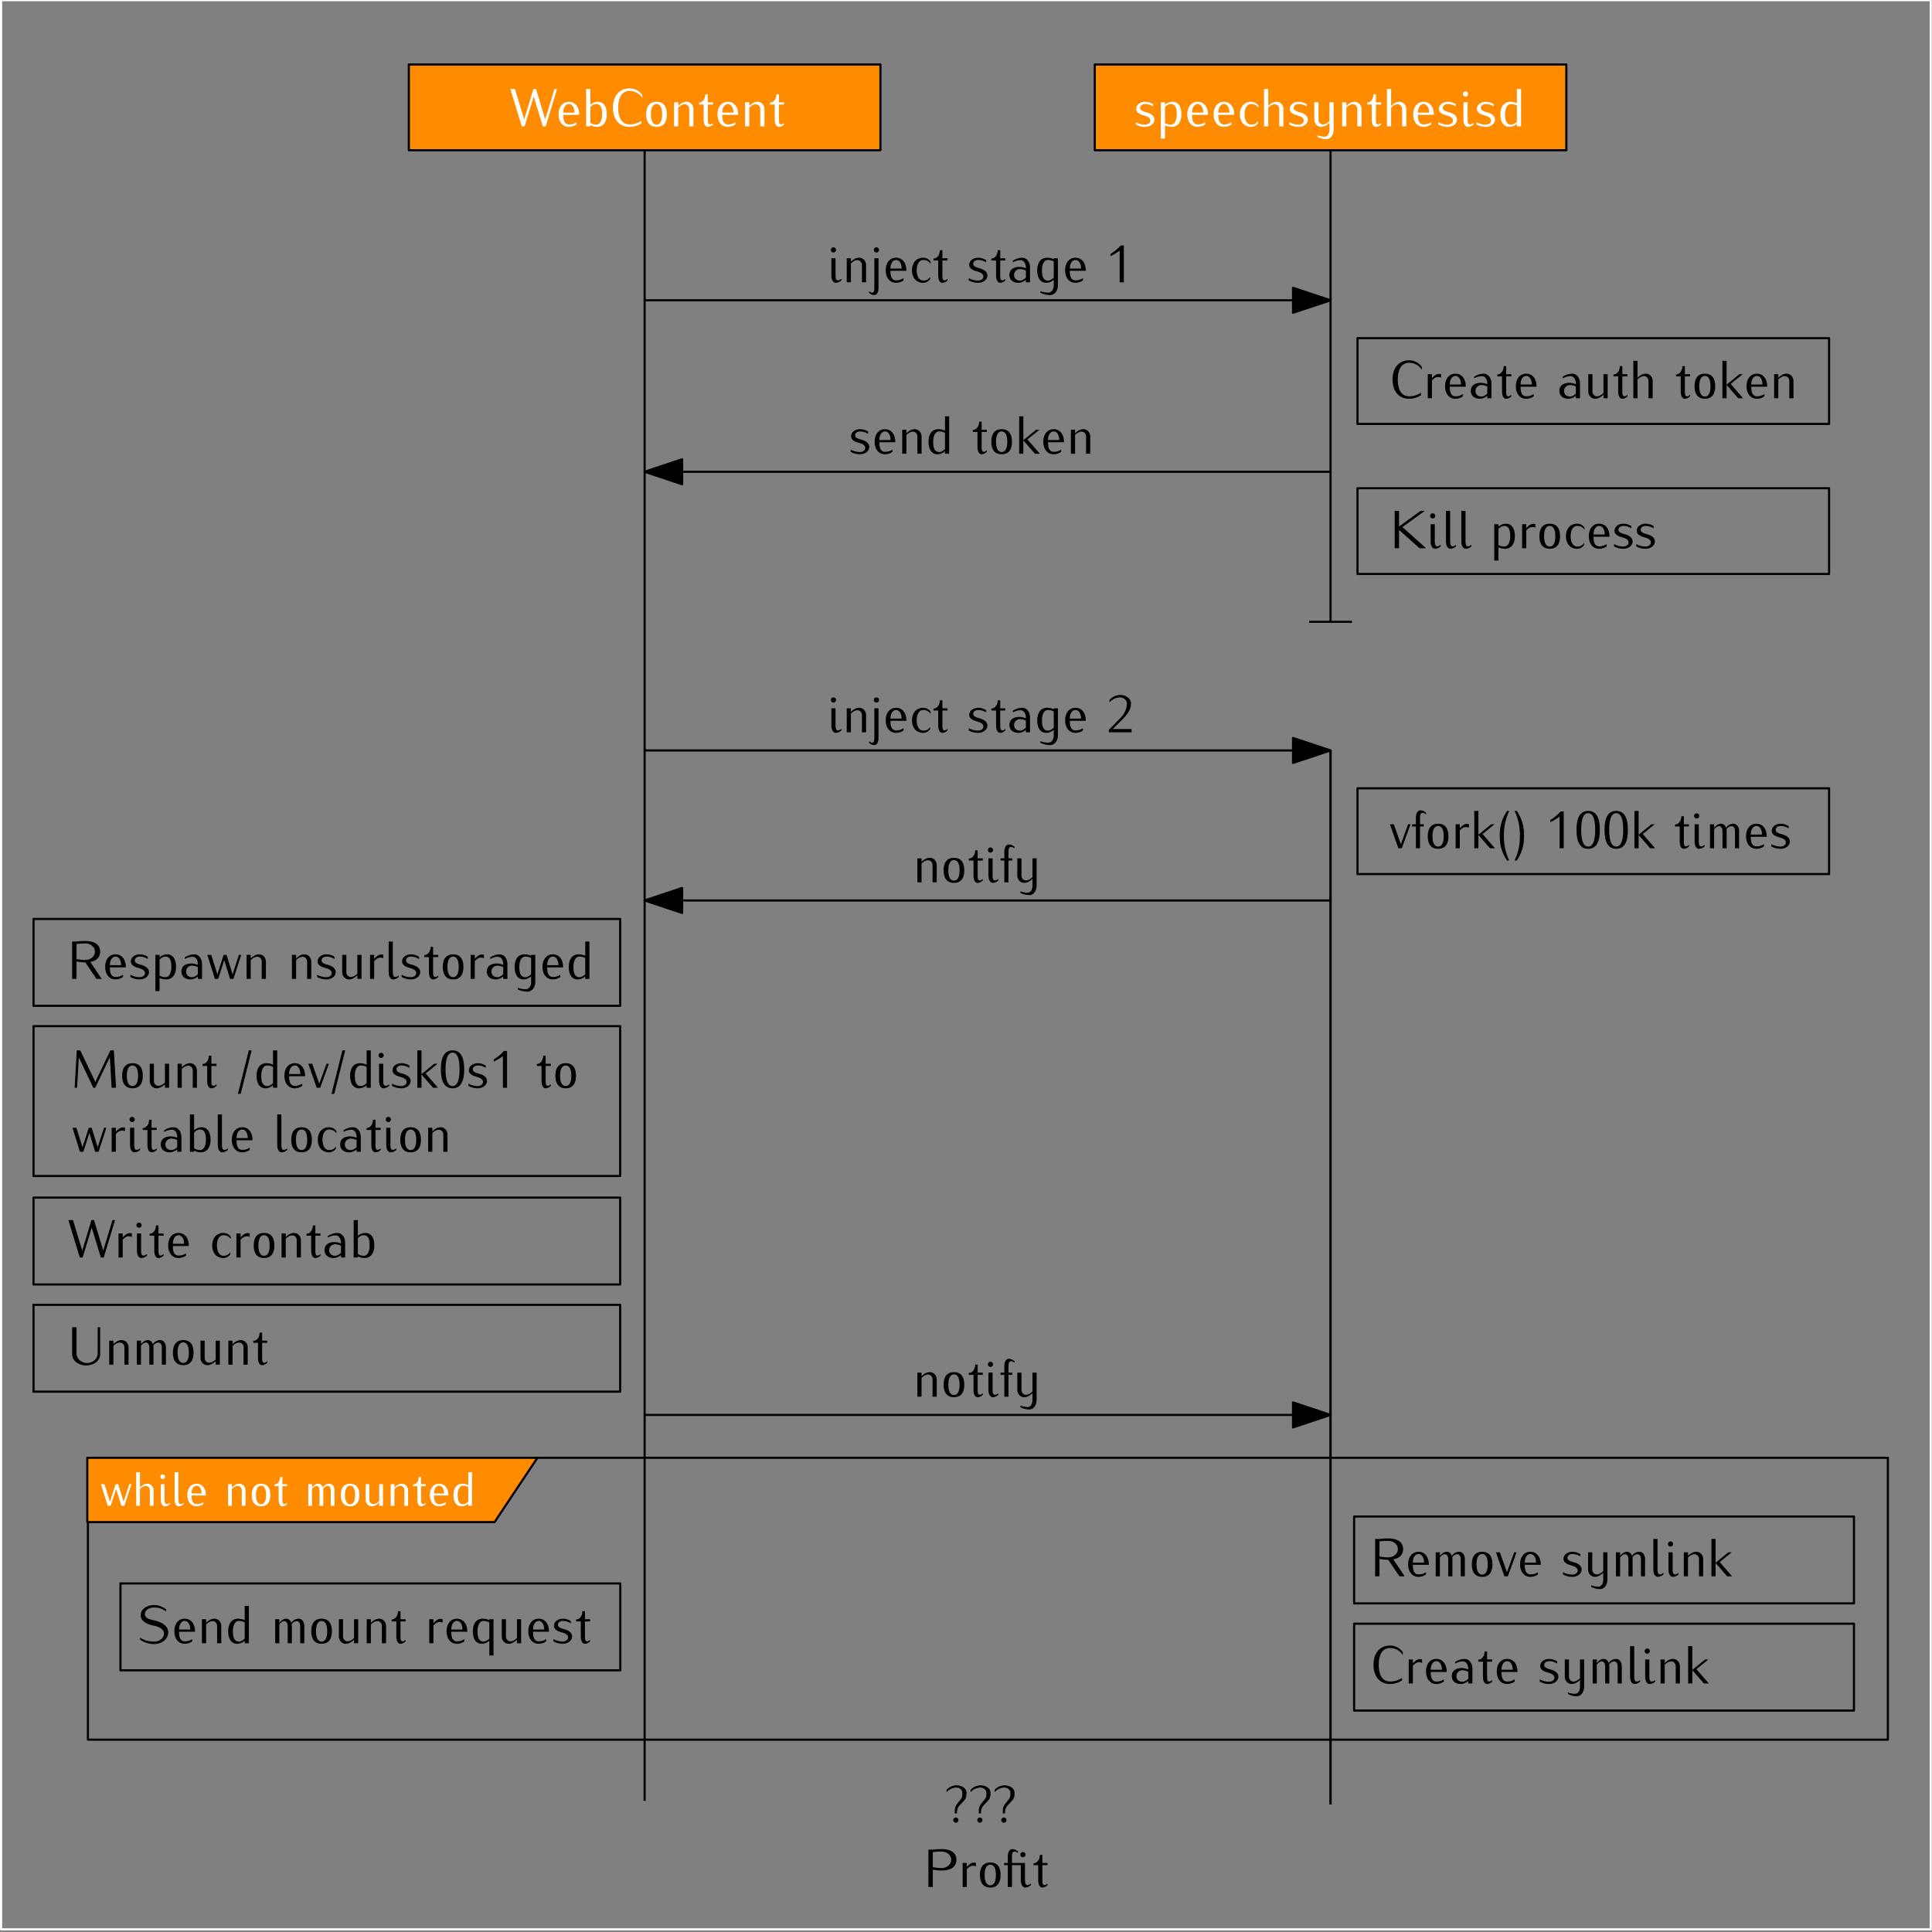 <?xml version="1.0" encoding="UTF-8"?>
<svg xmlns="http://www.w3.org/2000/svg" xmlns:xlink="http://www.w3.org/1999/xlink" width="601pt" height="601pt" viewBox="0 0 601 601" version="1.1">
<rect x="0" y="0" width="601" height="601" fill="#808080" stroke="none"/>
<defs>
<g>
<symbol overflow="visible" id="glyph0-0">
<path style="stroke:none;" d=""/>
</symbol>
<symbol overflow="visible" id="glyph0-1">
<path style="stroke:none;" d="M 14.844 -11.625 L 14.047 -11.625 L 11.172 -2.156 L 8.312 -11.625 L 7.5 -11.625 L 4.641 -2.156 L 1.766 -11.625 L 0.328 -11.625 L 3.875 0 L 4.766 0 L 7.594 -9.281 L 10.422 0 L 11.328 0 Z M 14.844 -11.625 "/>
</symbol>
<symbol overflow="visible" id="glyph0-2">
<path style="stroke:none;" d="M 7.344 -3.578 L 7.344 -3.734 C 7.344 -6.078 6.062 -7.641 4.141 -7.641 C 2.188 -7.641 0.906 -6.078 0.906 -3.734 C 0.906 -1.391 2.188 0.172 4.141 0.172 C 4.969 0.172 5.781 -0.094 6.469 -0.578 L 6.469 -1.281 C 5.688 -0.781 5.047 -0.594 4.141 -0.594 C 2.719 -0.594 2.375 -1.938 2.375 -3.578 Z M 5.875 -4.266 L 2.375 -4.266 C 2.375 -5.594 2.938 -6.938 4.141 -6.938 C 5.312 -6.938 5.875 -5.594 5.875 -4.266 Z M 5.875 -4.266 "/>
</symbol>
<symbol overflow="visible" id="glyph0-3">
<path style="stroke:none;" d="M 7.75 -3.734 C 7.75 -5.953 6.922 -7.641 4.922 -7.641 C 4.062 -7.641 3.281 -7.266 2.625 -6.734 L 2.625 -11.625 L 1.328 -11.625 L 1.328 0 L 2.625 0 L 2.625 -0.375 C 3.25 -0.047 3.953 0.172 4.672 0.172 C 6.75 0.172 7.75 -1.5 7.75 -3.734 Z M 6.297 -3.734 C 6.297 -2.172 5.812 -0.531 4.453 -0.531 C 3.797 -0.531 3.172 -0.75 2.625 -1.078 L 2.625 -6.031 C 3.125 -6.531 3.734 -6.938 4.453 -6.938 C 5.969 -6.938 6.297 -5.484 6.297 -3.734 Z M 6.297 -3.734 "/>
</symbol>
<symbol overflow="visible" id="glyph0-4">
<path style="stroke:none;" d="M 10.125 -8.844 L 10.125 -9.734 C 9.234 -11.031 7.75 -11.797 6.203 -11.797 C 2.828 -11.797 1 -9.328 1 -5.812 C 1 -2.297 2.828 0.172 6.203 0.172 C 7.484 0.172 8.766 -0.219 9.859 -0.938 L 9.859 -1.688 C 8.766 -0.984 7.484 -0.594 6.203 -0.594 C 3.594 -0.594 2.625 -2.906 2.625 -5.812 C 2.625 -8.719 3.594 -11.031 6.203 -11.031 C 7.797 -11.031 9.281 -10.203 10.125 -8.844 Z M 10.125 -8.844 "/>
</symbol>
<symbol overflow="visible" id="glyph0-5">
<path style="stroke:none;" d="M 7.344 -3.734 C 7.344 -6.281 6.219 -7.641 4.141 -7.641 C 2.047 -7.641 0.906 -6.281 0.906 -3.734 C 0.906 -1.203 2.047 0.172 4.141 0.172 C 6.219 0.172 7.344 -1.203 7.344 -3.734 Z M 5.875 -3.734 C 5.875 -1.656 5.266 -0.531 4.141 -0.531 C 2.984 -0.531 2.375 -1.656 2.375 -3.734 C 2.375 -5.812 2.984 -6.938 4.141 -6.938 C 5.266 -6.938 5.875 -5.812 5.875 -3.734 Z M 5.875 -3.734 "/>
</symbol>
<symbol overflow="visible" id="glyph0-6">
<path style="stroke:none;" d="M 7.344 0 L 7.344 -5.391 C 7.344 -6.609 6.406 -7.641 5.219 -7.641 C 4.219 -7.641 3.344 -7.078 2.625 -6.375 L 2.625 -7.469 L 1.328 -7.469 L 1.328 0 L 2.625 0 L 2.625 -5.859 C 3.188 -6.422 3.891 -6.875 4.672 -6.875 C 5.453 -6.875 6.047 -6.203 6.047 -5.391 L 6.047 0 Z M 7.344 0 "/>
</symbol>
<symbol overflow="visible" id="glyph0-7">
<path style="stroke:none;" d="M 4.844 -0.578 L 4.844 -1.078 C 4.578 -0.812 4.266 -0.594 3.891 -0.594 C 3.281 -0.594 3.25 -1.375 3.25 -2.078 L 3.25 -6.781 L 4.844 -6.781 L 4.844 -7.469 L 3.25 -7.469 L 3.25 -9.969 L 2.469 -9.969 C 2.469 -8.641 1.703 -7.391 0.5 -7.391 L 0.5 -6.781 L 1.953 -6.781 L 1.953 -2.078 C 1.953 -0.984 2.312 0.172 3.25 0.172 C 3.875 0.172 4.406 -0.172 4.844 -0.578 Z M 4.844 -0.578 "/>
</symbol>
<symbol overflow="visible" id="glyph0-8">
<path style="stroke:none;" d="M 6.375 -2.125 C 6.375 -3.438 4.984 -4.125 3.625 -4.453 C 2.828 -4.656 1.953 -4.984 1.953 -5.766 C 1.953 -6.484 2.688 -6.938 3.484 -6.938 C 4.375 -6.938 5.25 -6.672 5.984 -6.203 L 5.984 -6.891 C 5.25 -7.375 4.375 -7.641 3.484 -7.641 C 2.047 -7.641 0.719 -6.766 0.719 -5.422 C 0.719 -4.203 2.062 -3.641 3.344 -3.328 C 4.219 -3.109 5.125 -2.641 5.125 -1.797 C 5.125 -1.016 4.328 -0.531 3.484 -0.531 C 2.453 -0.531 1.469 -0.781 0.578 -1.281 L 0.578 -0.578 C 1.469 -0.078 2.453 0.172 3.484 0.172 C 4.984 0.172 6.375 -0.734 6.375 -2.125 Z M 6.375 -2.125 "/>
</symbol>
<symbol overflow="visible" id="glyph0-9">
<path style="stroke:none;" d="M 7.672 -3.734 C 7.672 -5.953 6.844 -7.641 4.828 -7.641 C 3.984 -7.641 3.203 -7.266 2.547 -6.734 L 2.547 -7.469 L 1.25 -7.469 L 1.25 3.812 L 2.547 3.812 L 2.547 -0.281 C 3.188 0 3.891 0.172 4.578 0.172 C 6.656 0.172 7.672 -1.5 7.672 -3.734 Z M 6.219 -3.734 C 6.219 -2.172 5.734 -0.531 4.375 -0.531 C 3.734 -0.531 3.109 -0.703 2.547 -0.984 L 2.547 -6.031 C 3.047 -6.531 3.656 -6.938 4.375 -6.938 C 5.875 -6.938 6.219 -5.484 6.219 -3.734 Z M 6.219 -3.734 "/>
</symbol>
<symbol overflow="visible" id="glyph0-10">
<path style="stroke:none;" d="M 6.703 -5.75 L 6.703 -6.438 C 6.172 -7.188 5.312 -7.641 4.391 -7.641 C 2.312 -7.641 0.906 -6.078 0.906 -3.734 C 0.906 -1.391 2.312 0.172 4.391 0.172 C 5.25 0.172 6.062 -0.266 6.547 -0.984 L 6.547 -1.672 C 5.984 -0.828 5.391 -0.531 4.391 -0.531 C 3.188 -0.531 2.375 -1.812 2.375 -3.734 C 2.375 -5.656 3.188 -6.938 4.391 -6.938 C 5.422 -6.938 6.109 -6.578 6.703 -5.75 Z M 6.703 -5.75 "/>
</symbol>
<symbol overflow="visible" id="glyph0-11">
<path style="stroke:none;" d="M 7.344 0 L 7.344 -5.391 C 7.344 -6.609 6.406 -7.641 5.219 -7.641 C 4.219 -7.641 3.344 -7.078 2.625 -6.375 L 2.625 -11.625 L 1.328 -11.625 L 1.328 0 L 2.625 0 L 2.625 -5.859 C 3.188 -6.422 3.891 -6.875 4.672 -6.875 C 5.453 -6.875 6.047 -6.203 6.047 -5.391 L 6.047 0 Z M 7.344 0 "/>
</symbol>
<symbol overflow="visible" id="glyph0-12">
<path style="stroke:none;" d="M 7.266 1 L 7.266 -7.469 L 5.969 -7.469 L 5.969 -1.609 C 5.391 -1.047 4.703 -0.594 3.922 -0.594 C 3.141 -0.594 2.547 -1.281 2.547 -2.078 L 2.547 -7.469 L 1.25 -7.469 L 1.25 -2.078 C 1.25 -0.859 2.172 0.172 3.375 0.172 C 4.375 0.172 5.25 -0.406 5.969 -1.094 L 5.969 1 C 5.969 2.109 5.469 3.219 4.469 3.219 C 3.688 3.219 2.938 3.062 2.219 2.781 L 2.219 3.281 C 3.078 3.719 4.016 3.984 4.984 3.984 C 6.391 3.984 7.266 2.531 7.266 1 Z M 7.266 1 "/>
</symbol>
<symbol overflow="visible" id="glyph0-13">
<path style="stroke:none;" d="M 4.375 -0.578 L 4.375 -1.078 C 4.047 -0.812 3.688 -0.594 3.266 -0.594 C 2.656 -0.594 2.547 -1.359 2.547 -2.078 L 2.547 -7.469 L 1.25 -7.469 L 1.25 -2.078 C 1.25 -0.969 1.672 0.172 2.656 0.172 C 3.281 0.172 3.891 -0.156 4.375 -0.578 Z M 2.703 -10.062 C 2.703 -10.516 2.344 -10.875 1.891 -10.875 C 1.438 -10.875 1.078 -10.516 1.078 -10.062 C 1.078 -9.609 1.438 -9.25 1.891 -9.25 C 2.344 -9.25 2.703 -9.609 2.703 -10.062 Z M 2.703 -10.062 "/>
</symbol>
<symbol overflow="visible" id="glyph0-14">
<path style="stroke:none;" d="M 7.344 0 L 7.344 -11.625 L 6.047 -11.625 L 6.047 -7.188 C 5.391 -7.469 4.703 -7.641 4 -7.641 C 1.922 -7.641 0.906 -5.984 0.906 -3.734 C 0.906 -1.531 1.75 0.172 3.75 0.172 C 4.594 0.172 5.375 -0.219 6.047 -0.75 L 6.047 0 Z M 6.047 -1.438 C 5.547 -0.953 4.938 -0.531 4.219 -0.531 C 2.703 -0.531 2.375 -2 2.375 -3.734 C 2.375 -5.297 2.859 -6.938 4.219 -6.938 C 4.844 -6.938 5.484 -6.781 6.047 -6.5 Z M 6.047 -1.438 "/>
</symbol>
<symbol overflow="visible" id="glyph0-15">
<path style="stroke:none;" d="M 2.625 1.75 L 2.625 -7.469 L 1.328 -7.469 L 1.328 1.75 C 1.328 2.438 1.266 3.219 0.672 3.219 C 0.297 3.219 -0.031 3.016 -0.312 2.781 L -0.312 3.281 C 0.156 3.688 0.703 3.984 1.297 3.984 C 2.266 3.984 2.625 2.844 2.625 1.75 Z M 2.797 -10.062 C 2.797 -10.516 2.422 -10.875 1.969 -10.875 C 1.531 -10.875 1.156 -10.516 1.156 -10.062 C 1.156 -9.609 1.531 -9.25 1.969 -9.25 C 2.422 -9.25 2.797 -9.609 2.797 -10.062 Z M 2.797 -10.062 "/>
</symbol>
<symbol overflow="visible" id="glyph0-16">
<path style="stroke:none;" d="M 7.172 0 L 7.172 -4.656 C 7.172 -6.219 6.219 -7.641 4.766 -7.641 C 3.703 -7.641 2.703 -7.281 1.812 -6.703 L 1.812 -6.203 C 2.562 -6.609 3.391 -6.875 4.25 -6.875 C 5.281 -6.875 5.875 -5.781 5.875 -4.656 L 5.875 -4.359 C 5.234 -4.641 4.531 -4.797 3.844 -4.797 C 2.062 -4.797 0.75 -3.984 0.75 -2.312 C 0.75 -0.719 1.906 0.172 3.594 0.172 C 4.438 0.172 5.219 -0.219 5.875 -0.75 L 5.875 0 Z M 5.875 -1.438 C 5.375 -0.953 4.766 -0.531 4.047 -0.531 C 2.938 -0.531 2.203 -1.219 2.203 -2.312 C 2.203 -3.328 3.047 -4.109 4.047 -4.109 C 4.688 -4.109 5.312 -3.938 5.875 -3.656 Z M 5.875 -1.438 "/>
</symbol>
<symbol overflow="visible" id="glyph0-17">
<path style="stroke:none;" d="M 7.344 1 L 7.344 -7.469 L 6.047 -7.469 L 6.047 -7.188 C 5.391 -7.469 4.703 -7.641 4 -7.641 C 1.922 -7.641 0.906 -5.984 0.906 -3.734 C 0.906 -1.531 1.75 0.172 3.75 0.172 C 4.594 0.172 5.375 -0.219 6.047 -0.75 L 6.047 1 C 6.047 2.141 5.422 3.219 4.391 3.219 C 3.531 3.219 2.688 3.062 1.891 2.781 L 1.891 3.281 C 2.828 3.719 3.859 3.984 4.891 3.984 C 6.344 3.984 7.344 2.562 7.344 1 Z M 6.047 -1.438 C 5.547 -0.953 4.938 -0.531 4.219 -0.531 C 2.703 -0.531 2.375 -2 2.375 -3.734 C 2.375 -5.297 2.859 -6.938 4.219 -6.938 C 4.844 -6.938 5.484 -6.781 6.047 -6.5 Z M 6.047 -1.438 "/>
</symbol>
<symbol overflow="visible" id="glyph0-18">
<path style="stroke:none;" d="M 5.484 0 L 5.484 -11.453 L 4.516 -11.453 C 3.609 -10.422 2.531 -9.516 1.328 -8.812 L 1.328 -8.125 C 2.344 -8.609 3.281 -9.172 4.188 -9.844 L 4.188 0 Z M 5.484 0 "/>
</symbol>
<symbol overflow="visible" id="glyph0-19">
<path style="stroke:none;" d="M 5.469 -6.438 L 5.469 -7.469 C 5.281 -7.547 5.078 -7.594 4.906 -7.594 C 3.969 -7.594 3.219 -6.938 2.625 -6.234 L 2.625 -7.469 L 1.328 -7.469 L 1.328 0 L 2.625 0 L 2.625 -5.531 C 3.125 -6.109 3.75 -6.609 4.516 -6.609 C 4.828 -6.609 5.172 -6.547 5.469 -6.438 Z M 5.469 -6.438 "/>
</symbol>
<symbol overflow="visible" id="glyph0-20">
<path style="stroke:none;" d="M 7.266 0 L 7.266 -7.469 L 5.969 -7.469 L 5.969 -1.609 C 5.391 -1.047 4.703 -0.594 3.922 -0.594 C 3.141 -0.594 2.547 -1.281 2.547 -2.078 L 2.547 -7.469 L 1.25 -7.469 L 1.25 -2.078 C 1.25 -0.859 2.172 0.172 3.375 0.172 C 4.375 0.172 5.25 -0.406 5.969 -1.094 L 5.969 0 Z M 7.266 0 "/>
</symbol>
<symbol overflow="visible" id="glyph0-21">
<path style="stroke:none;" d="M 7.75 0 L 3.906 -4.438 L 7.625 -7.469 L 6.594 -7.469 L 2.625 -4.219 L 2.625 -11.625 L 1.328 -11.625 L 1.328 0 L 2.625 0 L 2.625 -4.141 L 6.219 0 Z M 7.75 0 "/>
</symbol>
<symbol overflow="visible" id="glyph0-22">
<path style="stroke:none;" d="M 11.422 0 L 4.062 -6.578 L 11.031 -11.625 L 9.719 -11.625 L 3.016 -6.766 L 3.016 -11.625 L 1.656 -11.625 L 1.656 0 L 3.016 0 L 3.016 -5.688 L 9.391 0 Z M 11.422 0 "/>
</symbol>
<symbol overflow="visible" id="glyph0-23">
<path style="stroke:none;" d="M 4.453 -0.578 L 4.453 -1.078 C 4.141 -0.812 3.766 -0.594 3.359 -0.594 C 2.734 -0.594 2.625 -1.359 2.625 -2.078 L 2.625 -11.625 L 1.328 -11.625 L 1.328 -2.078 C 1.328 -0.969 1.766 0.172 2.734 0.172 C 3.375 0.172 3.969 -0.156 4.453 -0.578 Z M 4.453 -0.578 "/>
</symbol>
<symbol overflow="visible" id="glyph0-24">
<path style="stroke:none;" d="M 7.891 0 L 7.891 -1.031 L 2.031 -1.031 L 5.078 -4.047 C 6.438 -5.422 7.719 -7.016 7.719 -8.938 C 7.719 -10.562 6.109 -11.625 4.375 -11.625 C 3.062 -11.625 1.812 -11.031 1 -10.016 L 1 -9.312 C 1.844 -10.297 3.078 -10.859 4.375 -10.859 C 5.484 -10.859 6.422 -10.031 6.422 -8.938 C 6.422 -7.297 5.656 -5.766 4.531 -4.578 L 0.828 -0.781 L 0.828 0 Z M 7.891 0 "/>
</symbol>
<symbol overflow="visible" id="glyph0-25">
<path style="stroke:none;" d="M 6.594 -7.469 L 5.844 -7.469 L 3.594 -1.266 L 1.391 -7.469 L 0.172 -7.469 L 2.797 0 L 3.875 0 Z M 6.594 -7.469 "/>
</symbol>
<symbol overflow="visible" id="glyph0-26">
<path style="stroke:none;" d="M 4.656 -10.547 L 4.656 -11.062 C 4.156 -11.484 3.547 -11.797 2.906 -11.797 C 1.938 -11.797 1.5 -10.656 1.5 -9.547 L 1.5 -7.469 L 0.328 -7.469 L 0.328 -6.781 L 1.5 -6.781 L 1.5 0 L 2.797 0 L 2.797 -6.781 L 3.953 -6.781 L 3.953 -7.469 L 2.797 -7.469 L 2.797 -9.547 C 2.797 -10.266 2.922 -11.031 3.531 -11.031 C 3.953 -11.031 4.328 -10.828 4.656 -10.547 Z M 4.656 -10.547 "/>
</symbol>
<symbol overflow="visible" id="glyph0-27">
<path style="stroke:none;" d="M 4.281 3.812 C 3.078 1.125 2.625 -0.953 2.625 -3.906 C 2.625 -6.859 3.078 -8.938 4.281 -11.625 L 3.594 -11.625 C 1.938 -9.062 1.328 -6.938 1.328 -3.906 C 1.328 -0.859 1.938 1.266 3.594 3.812 Z M 4.281 3.812 "/>
</symbol>
<symbol overflow="visible" id="glyph0-28">
<path style="stroke:none;" d="M 3.781 -3.906 C 3.781 -6.938 3.172 -9.062 1.531 -11.625 L 0.828 -11.625 C 2.047 -8.938 2.484 -6.859 2.484 -3.906 C 2.484 -0.953 2.047 1.125 0.828 3.812 L 1.531 3.812 C 3.172 1.266 3.781 -0.859 3.781 -3.906 Z M 3.781 -3.906 "/>
</symbol>
<symbol overflow="visible" id="glyph0-29">
<path style="stroke:none;" d="M 8 -5.734 C 8 -9.672 6.797 -11.625 4.375 -11.625 C 1.938 -11.625 0.734 -9.672 0.734 -5.734 C 0.734 -1.797 1.938 0.172 4.375 0.172 C 6.797 0.172 8 -1.797 8 -5.734 Z M 6.547 -5.734 C 6.547 -2.266 5.812 -0.531 4.375 -0.531 C 2.922 -0.531 2.188 -2.266 2.188 -5.734 C 2.188 -9.203 2.922 -10.922 4.375 -10.922 C 5.812 -10.922 6.547 -9.203 6.547 -5.734 Z M 6.547 -5.734 "/>
</symbol>
<symbol overflow="visible" id="glyph0-30">
<path style="stroke:none;" d="M 10.391 0 L 10.391 -5.391 C 10.391 -6.562 9.719 -7.641 8.641 -7.641 C 7.703 -7.641 6.844 -7.156 6.344 -6.375 C 6.078 -7.109 5.516 -7.641 4.75 -7.641 C 3.891 -7.641 3.188 -7.047 2.625 -6.375 L 2.625 -7.469 L 1.328 -7.469 L 1.328 0 L 2.625 0 L 2.625 -5.875 C 3.016 -6.391 3.516 -6.875 4.172 -6.875 C 4.844 -6.875 5.219 -6.141 5.219 -5.391 L 5.219 0 L 6.516 0 L 6.516 -5.391 C 6.516 -5.594 6.5 -5.781 6.469 -5.984 C 6.859 -6.5 7.406 -6.875 8.062 -6.875 C 8.734 -6.875 9.109 -6.141 9.109 -5.391 L 9.109 0 Z M 10.391 0 "/>
</symbol>
<symbol overflow="visible" id="glyph0-31">
<path style="stroke:none;" d="M 10.703 0 L 7.156 -5.266 C 8.969 -5.609 10.219 -6.609 10.219 -8.469 C 10.219 -10.812 8.203 -11.797 5.594 -11.797 C 4.672 -11.797 3.734 -11.75 2.828 -11.625 L 1.5 -11.625 L 1.5 0 L 2.859 0 L 2.859 -5.391 C 3.75 -5.234 4.688 -5.125 5.594 -5.125 L 9.062 0 Z M 8.594 -8.469 C 8.594 -6.953 7.172 -5.891 5.594 -5.891 C 4.688 -5.891 3.75 -6 2.859 -6.156 L 2.859 -10.859 C 3.766 -10.984 4.688 -11.031 5.594 -11.031 C 7.172 -11.031 8.594 -9.969 8.594 -8.469 Z M 8.594 -8.469 "/>
</symbol>
<symbol overflow="visible" id="glyph0-32">
<path style="stroke:none;" d="M 10.859 -7.469 L 10.125 -7.469 L 8.172 -1.406 L 6.297 -7.469 L 5.391 -7.469 L 3.438 -1.406 L 1.547 -7.469 L 0.328 -7.469 L 2.656 0 L 3.703 0 L 5.578 -5.812 L 7.391 0 L 8.438 0 Z M 10.859 -7.469 "/>
</symbol>
<symbol overflow="visible" id="glyph0-33">
<path style="stroke:none;" d="M 13.875 0 L 13.203 -11.625 L 12.109 -11.625 L 7.438 -1.812 L 2.75 -11.625 L 1.656 -11.625 L 1 0 L 1.766 0 L 2.297 -9.422 L 6.797 0 L 7.406 0 L 11.953 -9.531 L 12.5 0 Z M 13.875 0 "/>
</symbol>
<symbol overflow="visible" id="glyph0-34">
<path style="stroke:none;" d="M 4.891 -11.625 L 4.016 -11.625 L 0.625 1.906 L 1.5 1.906 Z M 4.891 -11.625 "/>
</symbol>
<symbol overflow="visible" id="glyph0-35">
<path style="stroke:none;" d="M 10.219 -3.25 L 10.219 -11.625 L 9.453 -11.625 L 9.453 -3.516 C 9.453 -1.797 7.922 -0.5 6.156 -0.5 C 4.391 -0.5 2.859 -1.797 2.859 -3.516 L 2.859 -11.625 L 1.5 -11.625 L 1.5 -3.25 C 1.5 -1.141 3.594 0.266 5.859 0.266 C 8.125 0.266 10.219 -1.141 10.219 -3.25 Z M 10.219 -3.25 "/>
</symbol>
<symbol overflow="visible" id="glyph0-36">
<path style="stroke:none;" d="M 9.75 -3.375 C 9.75 -5.422 7.672 -6.625 5.531 -7.078 C 4.109 -7.375 2.484 -7.734 2.484 -9.062 C 2.484 -10.375 3.906 -11.125 5.359 -11.125 C 6.703 -11.125 8.016 -10.734 9.078 -9.906 L 9.078 -10.562 C 8.016 -11.391 6.703 -11.891 5.359 -11.891 C 3.203 -11.891 1.172 -10.688 1.172 -8.719 C 1.172 -6.844 3.203 -5.891 5.188 -5.484 C 6.766 -5.156 8.438 -4.5 8.438 -3.016 C 8.438 -1.516 6.953 -0.5 5.359 -0.5 C 3.812 -0.5 2.297 -0.891 1 -1.734 L 1 -1.062 C 2.312 -0.234 3.797 0.266 5.359 0.266 C 7.656 0.266 9.75 -1.219 9.75 -3.375 Z M 9.75 -3.375 "/>
</symbol>
<symbol overflow="visible" id="glyph0-37">
<path style="stroke:none;" d="M 7.344 3.812 L 7.344 -7.469 L 6.047 -7.469 L 6.047 -7.188 C 5.391 -7.469 4.703 -7.641 4 -7.641 C 1.922 -7.641 0.906 -5.984 0.906 -3.734 C 0.906 -1.531 1.75 0.172 3.75 0.172 C 4.594 0.172 5.375 -0.219 6.047 -0.75 L 6.047 3.812 Z M 6.047 -1.438 C 5.547 -0.953 4.938 -0.531 4.219 -0.531 C 2.703 -0.531 2.375 -2 2.375 -3.734 C 2.375 -5.297 2.859 -6.938 4.219 -6.938 C 4.844 -6.938 5.484 -6.781 6.047 -6.5 Z M 6.047 -1.438 "/>
</symbol>
<symbol overflow="visible" id="glyph0-38">
<path style="stroke:none;" d="M 4.328 -0.812 C 4.328 -1.266 3.969 -1.625 3.516 -1.625 C 3.078 -1.625 2.703 -1.266 2.703 -0.812 C 2.703 -0.359 3.078 0 3.516 0 C 3.969 0 4.328 -0.359 4.328 -0.812 Z M 6.844 -9.297 C 6.844 -10.75 5.328 -11.625 3.734 -11.625 C 2.547 -11.625 1.391 -11.094 0.625 -10.188 L 0.625 -9.484 C 1.391 -10.391 2.547 -10.922 3.734 -10.922 C 4.703 -10.922 5.547 -10.234 5.547 -9.297 C 5.547 -8.266 5.562 -7.938 4.938 -7.125 C 4.406 -6.438 3.75 -5.844 3.422 -5.031 C 3.156 -4.359 3.172 -3.609 3.172 -2.875 L 3.875 -2.875 C 3.875 -4.5 4.203 -4.922 5.344 -6.094 C 6.516 -7.266 6.844 -7.672 6.844 -9.297 Z M 6.844 -9.297 "/>
</symbol>
<symbol overflow="visible" id="glyph0-39">
<path style="stroke:none;" d="M 10.375 -8.469 C 10.375 -10.812 8.375 -11.797 5.766 -11.797 C 4.828 -11.797 3.906 -11.75 2.984 -11.625 L 1.656 -11.625 L 1.656 0 L 3.016 0 L 3.016 -5.391 C 3.922 -5.234 4.844 -5.125 5.766 -5.125 C 8.375 -5.125 10.375 -6.109 10.375 -8.469 Z M 8.75 -8.469 C 8.75 -6.953 7.344 -5.891 5.766 -5.891 C 4.844 -5.891 3.922 -6 3.016 -6.156 L 3.016 -10.859 C 3.938 -10.984 4.844 -11.031 5.766 -11.031 C 7.344 -11.031 8.75 -9.969 8.75 -8.469 Z M 8.75 -8.469 "/>
</symbol>
<symbol overflow="visible" id="glyph0-40">
<path style="stroke:none;" d="M 8.5 -0.578 L 8.5 -1.078 C 8.188 -0.812 7.828 -0.594 7.406 -0.594 C 6.797 -0.594 6.672 -1.359 6.672 -2.078 L 6.672 -7.469 L 2.625 -7.469 L 2.625 -9.547 C 2.625 -10.266 2.75 -11.031 3.375 -11.031 C 3.781 -11.031 4.172 -10.828 4.484 -10.547 L 4.484 -11.062 C 3.984 -11.484 3.391 -11.797 2.734 -11.797 C 1.781 -11.797 1.328 -10.656 1.328 -9.547 L 1.328 -7.469 L 0.172 -7.469 L 0.172 -6.781 L 1.328 -6.781 L 1.328 0 L 2.625 0 L 2.625 -6.781 L 5.375 -6.781 L 5.375 -2.078 C 5.375 -0.969 5.812 0.172 6.797 0.172 C 7.422 0.172 8.016 -0.156 8.5 -0.578 Z M 6.844 -10.062 C 6.844 -10.516 6.484 -10.875 6.031 -10.875 C 5.578 -10.875 5.219 -10.516 5.219 -10.062 C 5.219 -9.609 5.578 -9.25 6.031 -9.25 C 6.484 -9.25 6.844 -9.609 6.844 -10.062 Z M 6.844 -10.062 "/>
</symbol>
<symbol overflow="visible" id="glyph1-0">
<path style="stroke:none;" d=""/>
</symbol>
<symbol overflow="visible" id="glyph1-1">
<path style="stroke:none;" d="M 10.859 -7.469 L 10.125 -7.469 L 8.172 -1.406 L 6.297 -7.469 L 5.391 -7.469 L 3.438 -1.406 L 1.547 -7.469 L 0.328 -7.469 L 2.656 0 L 3.703 0 L 5.578 -5.812 L 7.391 0 L 8.438 0 Z M 10.859 -7.469 "/>
</symbol>
<symbol overflow="visible" id="glyph1-2">
<path style="stroke:none;" d="M 5.469 -6.438 L 5.469 -7.469 C 5.281 -7.547 5.078 -7.594 4.906 -7.594 C 3.969 -7.594 3.219 -6.938 2.625 -6.234 L 2.625 -7.469 L 1.328 -7.469 L 1.328 0 L 2.625 0 L 2.625 -5.531 C 3.125 -6.109 3.75 -6.609 4.516 -6.609 C 4.828 -6.609 5.172 -6.547 5.469 -6.438 Z M 5.469 -6.438 "/>
</symbol>
<symbol overflow="visible" id="glyph1-3">
<path style="stroke:none;" d="M 4.375 -0.578 L 4.375 -1.078 C 4.047 -0.812 3.688 -0.594 3.266 -0.594 C 2.656 -0.594 2.547 -1.359 2.547 -2.078 L 2.547 -7.469 L 1.25 -7.469 L 1.25 -2.078 C 1.25 -0.969 1.672 0.172 2.656 0.172 C 3.281 0.172 3.891 -0.156 4.375 -0.578 Z M 2.703 -10.062 C 2.703 -10.516 2.344 -10.875 1.891 -10.875 C 1.438 -10.875 1.078 -10.516 1.078 -10.062 C 1.078 -9.609 1.438 -9.25 1.891 -9.25 C 2.344 -9.25 2.703 -9.609 2.703 -10.062 Z M 2.703 -10.062 "/>
</symbol>
<symbol overflow="visible" id="glyph1-4">
<path style="stroke:none;" d="M 4.844 -0.578 L 4.844 -1.078 C 4.578 -0.812 4.266 -0.594 3.891 -0.594 C 3.281 -0.594 3.25 -1.375 3.25 -2.078 L 3.25 -6.781 L 4.844 -6.781 L 4.844 -7.469 L 3.25 -7.469 L 3.25 -9.969 L 2.469 -9.969 C 2.469 -8.641 1.703 -7.391 0.5 -7.391 L 0.5 -6.781 L 1.953 -6.781 L 1.953 -2.078 C 1.953 -0.984 2.312 0.172 3.25 0.172 C 3.875 0.172 4.406 -0.172 4.844 -0.578 Z M 4.844 -0.578 "/>
</symbol>
<symbol overflow="visible" id="glyph1-5">
<path style="stroke:none;" d="M 7.172 0 L 7.172 -4.656 C 7.172 -6.219 6.219 -7.641 4.766 -7.641 C 3.703 -7.641 2.703 -7.281 1.812 -6.703 L 1.812 -6.203 C 2.562 -6.609 3.391 -6.875 4.25 -6.875 C 5.281 -6.875 5.875 -5.781 5.875 -4.656 L 5.875 -4.359 C 5.234 -4.641 4.531 -4.797 3.844 -4.797 C 2.062 -4.797 0.75 -3.984 0.75 -2.312 C 0.75 -0.719 1.906 0.172 3.594 0.172 C 4.438 0.172 5.219 -0.219 5.875 -0.75 L 5.875 0 Z M 5.875 -1.438 C 5.375 -0.953 4.766 -0.531 4.047 -0.531 C 2.938 -0.531 2.203 -1.219 2.203 -2.312 C 2.203 -3.328 3.047 -4.109 4.047 -4.109 C 4.688 -4.109 5.312 -3.938 5.875 -3.656 Z M 5.875 -1.438 "/>
</symbol>
<symbol overflow="visible" id="glyph1-6">
<path style="stroke:none;" d="M 7.75 -3.734 C 7.75 -5.953 6.922 -7.641 4.922 -7.641 C 4.062 -7.641 3.281 -7.266 2.625 -6.734 L 2.625 -11.625 L 1.328 -11.625 L 1.328 0 L 2.625 0 L 2.625 -0.375 C 3.25 -0.047 3.953 0.172 4.672 0.172 C 6.75 0.172 7.75 -1.5 7.75 -3.734 Z M 6.297 -3.734 C 6.297 -2.172 5.812 -0.531 4.453 -0.531 C 3.797 -0.531 3.172 -0.75 2.625 -1.078 L 2.625 -6.031 C 3.125 -6.531 3.734 -6.938 4.453 -6.938 C 5.969 -6.938 6.297 -5.484 6.297 -3.734 Z M 6.297 -3.734 "/>
</symbol>
<symbol overflow="visible" id="glyph1-7">
<path style="stroke:none;" d="M 4.453 -0.578 L 4.453 -1.078 C 4.141 -0.812 3.766 -0.594 3.359 -0.594 C 2.734 -0.594 2.625 -1.359 2.625 -2.078 L 2.625 -11.625 L 1.328 -11.625 L 1.328 -2.078 C 1.328 -0.969 1.766 0.172 2.734 0.172 C 3.375 0.172 3.969 -0.156 4.453 -0.578 Z M 4.453 -0.578 "/>
</symbol>
<symbol overflow="visible" id="glyph1-8">
<path style="stroke:none;" d="M 7.344 -3.578 L 7.344 -3.734 C 7.344 -6.078 6.062 -7.641 4.141 -7.641 C 2.188 -7.641 0.906 -6.078 0.906 -3.734 C 0.906 -1.391 2.188 0.172 4.141 0.172 C 4.969 0.172 5.781 -0.094 6.469 -0.578 L 6.469 -1.281 C 5.688 -0.781 5.047 -0.594 4.141 -0.594 C 2.719 -0.594 2.375 -1.938 2.375 -3.578 Z M 5.875 -4.266 L 2.375 -4.266 C 2.375 -5.594 2.938 -6.938 4.141 -6.938 C 5.312 -6.938 5.875 -5.594 5.875 -4.266 Z M 5.875 -4.266 "/>
</symbol>
<symbol overflow="visible" id="glyph1-9">
<path style="stroke:none;" d="M 7.344 -3.734 C 7.344 -6.281 6.219 -7.641 4.141 -7.641 C 2.047 -7.641 0.906 -6.281 0.906 -3.734 C 0.906 -1.203 2.047 0.172 4.141 0.172 C 6.219 0.172 7.344 -1.203 7.344 -3.734 Z M 5.875 -3.734 C 5.875 -1.656 5.266 -0.531 4.141 -0.531 C 2.984 -0.531 2.375 -1.656 2.375 -3.734 C 2.375 -5.812 2.984 -6.938 4.141 -6.938 C 5.266 -6.938 5.875 -5.812 5.875 -3.734 Z M 5.875 -3.734 "/>
</symbol>
<symbol overflow="visible" id="glyph1-10">
<path style="stroke:none;" d="M 6.703 -5.75 L 6.703 -6.438 C 6.172 -7.188 5.312 -7.641 4.391 -7.641 C 2.312 -7.641 0.906 -6.078 0.906 -3.734 C 0.906 -1.391 2.312 0.172 4.391 0.172 C 5.25 0.172 6.062 -0.266 6.547 -0.984 L 6.547 -1.672 C 5.984 -0.828 5.391 -0.531 4.391 -0.531 C 3.188 -0.531 2.375 -1.812 2.375 -3.734 C 2.375 -5.656 3.188 -6.938 4.391 -6.938 C 5.422 -6.938 6.109 -6.578 6.703 -5.75 Z M 6.703 -5.75 "/>
</symbol>
<symbol overflow="visible" id="glyph1-11">
<path style="stroke:none;" d="M 7.344 0 L 7.344 -5.391 C 7.344 -6.609 6.406 -7.641 5.219 -7.641 C 4.219 -7.641 3.344 -7.078 2.625 -6.375 L 2.625 -7.469 L 1.328 -7.469 L 1.328 0 L 2.625 0 L 2.625 -5.859 C 3.188 -6.422 3.891 -6.875 4.672 -6.875 C 5.453 -6.875 6.047 -6.203 6.047 -5.391 L 6.047 0 Z M 7.344 0 "/>
</symbol>
<symbol overflow="visible" id="glyph2-0">
<path style="stroke:none;" d=""/>
</symbol>
<symbol overflow="visible" id="glyph2-1">
<path style="stroke:none;" d="M 9.766 -6.719 L 9.109 -6.719 L 7.344 -1.266 L 5.656 -6.719 L 4.859 -6.719 L 3.094 -1.266 L 1.391 -6.719 L 0.297 -6.719 L 2.391 0 L 3.328 0 L 5.016 -5.234 L 6.641 0 L 7.594 0 Z M 9.766 -6.719 "/>
</symbol>
<symbol overflow="visible" id="glyph2-2">
<path style="stroke:none;" d="M 6.609 0 L 6.609 -4.859 C 6.609 -5.938 5.766 -6.875 4.688 -6.875 C 3.797 -6.875 3 -6.359 2.359 -5.734 L 2.359 -10.453 L 1.188 -10.453 L 1.188 0 L 2.359 0 L 2.359 -5.266 C 2.875 -5.781 3.5 -6.188 4.203 -6.188 C 4.906 -6.188 5.438 -5.578 5.438 -4.859 L 5.438 0 Z M 6.609 0 "/>
</symbol>
<symbol overflow="visible" id="glyph2-3">
<path style="stroke:none;" d="M 3.922 -0.516 L 3.922 -0.969 C 3.641 -0.734 3.312 -0.531 2.938 -0.531 C 2.391 -0.531 2.281 -1.219 2.281 -1.859 L 2.281 -6.719 L 1.125 -6.719 L 1.125 -1.859 C 1.125 -0.859 1.516 0.156 2.391 0.156 C 2.953 0.156 3.5 -0.141 3.922 -0.516 Z M 2.438 -9.047 C 2.438 -9.453 2.109 -9.781 1.703 -9.781 C 1.297 -9.781 0.969 -9.453 0.969 -9.047 C 0.969 -8.656 1.297 -8.312 1.703 -8.312 C 2.109 -8.312 2.438 -8.656 2.438 -9.047 Z M 2.438 -9.047 "/>
</symbol>
<symbol overflow="visible" id="glyph2-4">
<path style="stroke:none;" d="M 4 -0.516 L 4 -0.969 C 3.719 -0.734 3.391 -0.531 3.016 -0.531 C 2.469 -0.531 2.359 -1.219 2.359 -1.859 L 2.359 -10.453 L 1.188 -10.453 L 1.188 -1.859 C 1.188 -0.859 1.578 0.156 2.469 0.156 C 3.031 0.156 3.562 -0.141 4 -0.516 Z M 4 -0.516 "/>
</symbol>
<symbol overflow="visible" id="glyph2-5">
<path style="stroke:none;" d="M 6.609 -3.219 L 6.609 -3.359 C 6.609 -5.469 5.453 -6.875 3.719 -6.875 C 1.969 -6.875 0.828 -5.469 0.828 -3.359 C 0.828 -1.25 1.969 0.156 3.719 0.156 C 4.469 0.156 5.203 -0.094 5.812 -0.516 L 5.812 -1.156 C 5.109 -0.703 4.547 -0.531 3.719 -0.531 C 2.453 -0.531 2.141 -1.75 2.141 -3.219 Z M 5.281 -3.844 L 2.141 -3.844 C 2.141 -5.031 2.641 -6.25 3.719 -6.25 C 4.781 -6.25 5.281 -5.031 5.281 -3.844 Z M 5.281 -3.844 "/>
</symbol>
<symbol overflow="visible" id="glyph2-6">
<path style="stroke:none;" d="M 6.609 0 L 6.609 -4.859 C 6.609 -5.938 5.766 -6.875 4.688 -6.875 C 3.797 -6.875 3 -6.359 2.359 -5.734 L 2.359 -6.719 L 1.188 -6.719 L 1.188 0 L 2.359 0 L 2.359 -5.266 C 2.875 -5.781 3.5 -6.188 4.203 -6.188 C 4.906 -6.188 5.438 -5.578 5.438 -4.859 L 5.438 0 Z M 6.609 0 "/>
</symbol>
<symbol overflow="visible" id="glyph2-7">
<path style="stroke:none;" d="M 6.609 -3.359 C 6.609 -5.641 5.594 -6.875 3.719 -6.875 C 1.844 -6.875 0.828 -5.641 0.828 -3.359 C 0.828 -1.078 1.844 0.156 3.719 0.156 C 5.594 0.156 6.609 -1.078 6.609 -3.359 Z M 5.281 -3.359 C 5.281 -1.5 4.734 -0.484 3.719 -0.484 C 2.688 -0.484 2.141 -1.5 2.141 -3.359 C 2.141 -5.234 2.688 -6.25 3.719 -6.25 C 4.734 -6.25 5.281 -5.234 5.281 -3.359 Z M 5.281 -3.359 "/>
</symbol>
<symbol overflow="visible" id="glyph2-8">
<path style="stroke:none;" d="M 4.359 -0.516 L 4.359 -0.969 C 4.125 -0.734 3.844 -0.531 3.5 -0.531 C 2.953 -0.531 2.922 -1.234 2.922 -1.859 L 2.922 -6.094 L 4.359 -6.094 L 4.359 -6.719 L 2.922 -6.719 L 2.922 -8.969 L 2.219 -8.969 C 2.219 -7.766 1.531 -6.641 0.453 -6.641 L 0.453 -6.094 L 1.766 -6.094 L 1.766 -1.859 C 1.766 -0.875 2.078 0.156 2.922 0.156 C 3.484 0.156 3.953 -0.156 4.359 -0.516 Z M 4.359 -0.516 "/>
</symbol>
<symbol overflow="visible" id="glyph2-9">
<path style="stroke:none;" d="M 9.344 0 L 9.344 -4.859 C 9.344 -5.906 8.734 -6.875 7.766 -6.875 C 6.938 -6.875 6.156 -6.438 5.703 -5.734 C 5.469 -6.391 4.953 -6.875 4.266 -6.875 C 3.5 -6.875 2.875 -6.328 2.359 -5.734 L 2.359 -6.719 L 1.188 -6.719 L 1.188 0 L 2.359 0 L 2.359 -5.281 C 2.719 -5.75 3.172 -6.188 3.75 -6.188 C 4.359 -6.188 4.688 -5.531 4.688 -4.859 L 4.688 0 L 5.859 0 L 5.859 -4.859 C 5.859 -5.031 5.844 -5.203 5.812 -5.375 C 6.172 -5.844 6.656 -6.188 7.25 -6.188 C 7.859 -6.188 8.188 -5.531 8.188 -4.859 L 8.188 0 Z M 9.344 0 "/>
</symbol>
<symbol overflow="visible" id="glyph2-10">
<path style="stroke:none;" d="M 6.531 0 L 6.531 -6.719 L 5.359 -6.719 L 5.359 -1.453 C 4.859 -0.938 4.234 -0.531 3.531 -0.531 C 2.828 -0.531 2.281 -1.156 2.281 -1.859 L 2.281 -6.719 L 1.125 -6.719 L 1.125 -1.859 C 1.125 -0.781 1.953 0.156 3.031 0.156 C 3.922 0.156 4.719 -0.359 5.359 -0.984 L 5.359 0 Z M 6.531 0 "/>
</symbol>
<symbol overflow="visible" id="glyph2-11">
<path style="stroke:none;" d="M 6.609 0 L 6.609 -10.453 L 5.438 -10.453 L 5.438 -6.469 C 4.859 -6.719 4.234 -6.875 3.594 -6.875 C 1.734 -6.875 0.828 -5.375 0.828 -3.359 C 0.828 -1.375 1.562 0.156 3.375 0.156 C 4.141 0.156 4.844 -0.188 5.438 -0.672 L 5.438 0 Z M 5.438 -1.297 C 4.984 -0.844 4.438 -0.484 3.797 -0.484 C 2.438 -0.484 2.141 -1.797 2.141 -3.359 C 2.141 -4.766 2.562 -6.25 3.797 -6.25 C 4.359 -6.25 4.922 -6.094 5.438 -5.844 Z M 5.438 -1.297 "/>
</symbol>
</g>
</defs>
<g id="surface1">
<path style="fill:none;stroke-width:0.4;stroke-linecap:butt;stroke-linejoin:round;stroke:rgb(100%,100%,100%);stroke-opacity:1;stroke-miterlimit:10;" d="M 7.907 824.001 L 7.907 464.001 L 368.001 464.001 L 368.001 824.001 Z M 7.907 824.001 " transform="matrix(1.667,0,0,-1.667,-12.847,1373.667)"/>
<path style="fill-rule:evenodd;fill:rgb(100%,54.9%,0%);fill-opacity:1;stroke-width:0.4;stroke-linecap:butt;stroke-linejoin:round;stroke:rgb(0%,0%,0%);stroke-opacity:1;stroke-miterlimit:10;" d="M 83.999 812.001 L 83.999 796 L 172 796 L 172 812.001 Z M 83.999 812.001 " transform="matrix(1.667,0,0,-1.667,-12.847,1373.667)"/>
<g style="fill:rgb(100%,100%,100%);fill-opacity:1;">
  <use xlink:href="#glyph0-1" x="158.429" y="39.304"/>
  <use xlink:href="#glyph0-2" x="172.841" y="39.304"/>
  <use xlink:href="#glyph0-3" x="181.011" y="39.304"/>
  <use xlink:href="#glyph0-4" x="189.678" y="39.304"/>
  <use xlink:href="#glyph0-5" x="200.106" y="39.304"/>
  <use xlink:href="#glyph0-6" x="208.358" y="39.304"/>
  <use xlink:href="#glyph0-7" x="216.942" y="39.304"/>
  <use xlink:href="#glyph0-2" x="222.289" y="39.304"/>
  <use xlink:href="#glyph0-6" x="230.458" y="39.304"/>
  <use xlink:href="#glyph0-7" x="239.043" y="39.304"/>
</g>
<path style="fill-rule:evenodd;fill:rgb(100%,54.9%,0%);fill-opacity:1;stroke-width:0.4;stroke-linecap:butt;stroke-linejoin:round;stroke:rgb(0%,0%,0%);stroke-opacity:1;stroke-miterlimit:10;" d="M 212.001 812.001 L 212.001 796 L 299.999 796 L 299.999 812.001 Z M 212.001 812.001 " transform="matrix(1.667,0,0,-1.667,-12.847,1373.667)"/>
<g style="fill:rgb(100%,100%,100%);fill-opacity:1;">
  <use xlink:href="#glyph0-8" x="352.727" y="39.303"/>
  <use xlink:href="#glyph0-9" x="359.85" y="39.303"/>
  <use xlink:href="#glyph0-2" x="368.434" y="39.303"/>
  <use xlink:href="#glyph0-2" x="376.604" y="39.303"/>
  <use xlink:href="#glyph0-10" x="384.773" y="39.303"/>
  <use xlink:href="#glyph0-11" x="391.896" y="39.303"/>
  <use xlink:href="#glyph0-8" x="400.481" y="39.303"/>
  <use xlink:href="#glyph0-12" x="407.604" y="39.303"/>
  <use xlink:href="#glyph0-6" x="416.188" y="39.303"/>
  <use xlink:href="#glyph0-7" x="424.773" y="39.303"/>
  <use xlink:href="#glyph0-11" x="430.119" y="39.303"/>
  <use xlink:href="#glyph0-2" x="438.704" y="39.303"/>
  <use xlink:href="#glyph0-8" x="446.873" y="39.303"/>
  <use xlink:href="#glyph0-13" x="453.996" y="39.303"/>
  <use xlink:href="#glyph0-8" x="458.695" y="39.303"/>
  <use xlink:href="#glyph0-14" x="465.819" y="39.303"/>
</g>
<path style="fill:none;stroke-width:0.4;stroke-linecap:butt;stroke-linejoin:round;stroke:rgb(0%,0%,0%);stroke-opacity:1;stroke-miterlimit:10;" d="M 128.001 795.998 L 128.001 487.998 " transform="matrix(1.667,0,0,-1.667,-12.847,1373.667)"/>
<path style="fill:none;stroke-width:0.4;stroke-linecap:butt;stroke-linejoin:round;stroke:rgb(0%,0%,0%);stroke-opacity:1;stroke-miterlimit:10;" d="M 256 796 L 256 707.999 " transform="matrix(1.667,0,0,-1.667,-12.847,1373.667)"/>
<path style="fill:none;stroke-width:0.4;stroke-linecap:butt;stroke-linejoin:round;stroke:rgb(0%,0%,0%);stroke-opacity:1;stroke-miterlimit:10;" d="M 128.001 767.999 L 256 767.999 " transform="matrix(1.667,0,0,-1.667,-12.847,1373.667)"/>
<path style="fill-rule:evenodd;fill:rgb(0%,0%,0%);fill-opacity:1;stroke-width:0.4;stroke-linecap:butt;stroke-linejoin:round;stroke:rgb(0%,0%,0%);stroke-opacity:1;stroke-miterlimit:10;" d="M 256 767.999 L 248.999 770.331 L 248.999 765.67 Z M 256 767.999 " transform="matrix(1.667,0,0,-1.667,-12.847,1373.667)"/>
<g style="fill:rgb(0%,0%,0%);fill-opacity:1;">
  <use xlink:href="#glyph0-13" x="257.376" y="87.808"/>
  <use xlink:href="#glyph0-6" x="262.075" y="87.808"/>
  <use xlink:href="#glyph0-15" x="270.659" y="87.808"/>
  <use xlink:href="#glyph0-2" x="274.611" y="87.808"/>
  <use xlink:href="#glyph0-10" x="282.781" y="87.808"/>
  <use xlink:href="#glyph0-7" x="289.904" y="87.808"/>
  <use xlink:href="#glyph0-8" x="300.78" y="87.808"/>
  <use xlink:href="#glyph0-7" x="307.903" y="87.808"/>
  <use xlink:href="#glyph0-16" x="313.249" y="87.808"/>
  <use xlink:href="#glyph0-17" x="321.751" y="87.808"/>
  <use xlink:href="#glyph0-2" x="330.418" y="87.808"/>
  <use xlink:href="#glyph0-18" x="344.117" y="87.808"/>
</g>
<path style="fill:none;stroke-width:0.4;stroke-linecap:butt;stroke-linejoin:round;stroke:rgb(0%,0%,0%);stroke-opacity:1;stroke-miterlimit:10;" d="M 261.028 760.928 L 261.028 744.927 L 349.026 744.927 L 349.026 760.928 Z M 261.028 760.928 " transform="matrix(1.667,0,0,-1.667,-12.847,1373.667)"/>
<g style="fill:rgb(0%,0%,0%);fill-opacity:1;">
  <use xlink:href="#glyph0-4" x="432.193" y="123.878"/>
  <use xlink:href="#glyph0-19" x="442.82" y="123.878"/>
  <use xlink:href="#glyph0-2" x="448.615" y="123.878"/>
  <use xlink:href="#glyph0-16" x="456.784" y="123.878"/>
  <use xlink:href="#glyph0-7" x="465.286" y="123.878"/>
  <use xlink:href="#glyph0-2" x="470.632" y="123.878"/>
  <use xlink:href="#glyph0-16" x="484.331" y="123.878"/>
  <use xlink:href="#glyph0-20" x="492.832" y="123.878"/>
  <use xlink:href="#glyph0-7" x="501.417" y="123.878"/>
  <use xlink:href="#glyph0-11" x="506.763" y="123.878"/>
  <use xlink:href="#glyph0-7" x="520.877" y="123.878"/>
  <use xlink:href="#glyph0-5" x="526.224" y="123.878"/>
  <use xlink:href="#glyph0-21" x="534.476" y="123.878"/>
  <use xlink:href="#glyph0-2" x="542.396" y="123.878"/>
  <use xlink:href="#glyph0-6" x="550.566" y="123.878"/>
</g>
<path style="fill:none;stroke-width:0.4;stroke-linecap:butt;stroke-linejoin:round;stroke:rgb(0%,0%,0%);stroke-opacity:1;stroke-miterlimit:10;" d="M 128.001 736 L 256 736 " transform="matrix(1.667,0,0,-1.667,-12.847,1373.667)"/>
<path style="fill-rule:evenodd;fill:rgb(0%,0%,0%);fill-opacity:1;stroke-width:0.4;stroke-linecap:butt;stroke-linejoin:round;stroke:rgb(0%,0%,0%);stroke-opacity:1;stroke-miterlimit:10;" d="M 128.001 736 L 134.999 733.668 L 134.999 738.332 Z M 128.001 736 " transform="matrix(1.667,0,0,-1.667,-12.847,1373.667)"/>
<g style="fill:rgb(0%,0%,0%);fill-opacity:1;">
  <use xlink:href="#glyph0-8" x="264.043" y="141.143"/>
  <use xlink:href="#glyph0-2" x="271.166" y="141.143"/>
  <use xlink:href="#glyph0-6" x="279.335" y="141.143"/>
  <use xlink:href="#glyph0-14" x="287.92" y="141.143"/>
  <use xlink:href="#glyph0-7" x="302.116" y="141.143"/>
  <use xlink:href="#glyph0-5" x="307.463" y="141.143"/>
  <use xlink:href="#glyph0-21" x="315.715" y="141.143"/>
  <use xlink:href="#glyph0-2" x="323.636" y="141.143"/>
  <use xlink:href="#glyph0-6" x="331.805" y="141.143"/>
</g>
<path style="fill:none;stroke-width:0.4;stroke-linecap:butt;stroke-linejoin:round;stroke:rgb(0%,0%,0%);stroke-opacity:1;stroke-miterlimit:10;" d="M 261.028 732.927 L 261.028 716.929 L 349.026 716.929 L 349.026 732.927 Z M 261.028 732.927 " transform="matrix(1.667,0,0,-1.667,-12.847,1373.667)"/>
<g style="fill:rgb(0%,0%,0%);fill-opacity:1;">
  <use xlink:href="#glyph0-22" x="432.193" y="170.543"/>
  <use xlink:href="#glyph0-13" x="443.783" y="170.543"/>
  <use xlink:href="#glyph0-23" x="448.482" y="170.543"/>
  <use xlink:href="#glyph0-23" x="453.264" y="170.543"/>
  <use xlink:href="#glyph0-9" x="463.575" y="170.543"/>
  <use xlink:href="#glyph0-19" x="472.16" y="170.543"/>
  <use xlink:href="#glyph0-5" x="477.955" y="170.543"/>
  <use xlink:href="#glyph0-10" x="486.207" y="170.543"/>
  <use xlink:href="#glyph0-2" x="493.33" y="170.543"/>
  <use xlink:href="#glyph0-8" x="501.5" y="170.543"/>
  <use xlink:href="#glyph0-8" x="508.424" y="170.543"/>
</g>
<path style="fill:none;stroke-width:0.4;stroke-linecap:butt;stroke-linejoin:round;stroke:rgb(0%,0%,0%);stroke-opacity:1;stroke-miterlimit:10;" d="M 251.999 707.999 L 260.001 707.999 " transform="matrix(1.667,0,0,-1.667,-12.847,1373.667)"/>
<path style="fill:none;stroke-width:0.4;stroke-linecap:butt;stroke-linejoin:round;stroke:rgb(0%,0%,0%);stroke-opacity:1;stroke-miterlimit:10;" d="M 128.001 683.999 L 256 683.999 " transform="matrix(1.667,0,0,-1.667,-12.847,1373.667)"/>
<path style="fill-rule:evenodd;fill:rgb(0%,0%,0%);fill-opacity:1;stroke-width:0.4;stroke-linecap:butt;stroke-linejoin:round;stroke:rgb(0%,0%,0%);stroke-opacity:1;stroke-miterlimit:10;" d="M 256 683.999 L 248.999 686.331 L 248.999 681.67 Z M 256 683.999 " transform="matrix(1.667,0,0,-1.667,-12.847,1373.667)"/>
<g style="fill:rgb(0%,0%,0%);fill-opacity:1;">
  <use xlink:href="#glyph0-13" x="257.376" y="227.809"/>
  <use xlink:href="#glyph0-6" x="262.075" y="227.809"/>
  <use xlink:href="#glyph0-15" x="270.659" y="227.809"/>
  <use xlink:href="#glyph0-2" x="274.611" y="227.809"/>
  <use xlink:href="#glyph0-10" x="282.781" y="227.809"/>
  <use xlink:href="#glyph0-7" x="289.904" y="227.809"/>
  <use xlink:href="#glyph0-8" x="300.78" y="227.809"/>
  <use xlink:href="#glyph0-7" x="307.903" y="227.809"/>
  <use xlink:href="#glyph0-16" x="313.249" y="227.809"/>
  <use xlink:href="#glyph0-17" x="321.751" y="227.809"/>
  <use xlink:href="#glyph0-2" x="330.418" y="227.809"/>
  <use xlink:href="#glyph0-24" x="344.117" y="227.809"/>
</g>
<path style="fill:none;stroke-width:0.4;stroke-linecap:butt;stroke-linejoin:round;stroke:rgb(0%,0%,0%);stroke-opacity:1;stroke-miterlimit:10;" d="M 256 683.999 L 256 487.328 " transform="matrix(1.667,0,0,-1.667,-12.847,1373.667)"/>
<path style="fill:none;stroke-width:0.4;stroke-linecap:butt;stroke-linejoin:round;stroke:rgb(0%,0%,0%);stroke-opacity:1;stroke-miterlimit:10;" d="M 261.028 676.928 L 261.028 660.927 L 349.026 660.927 L 349.026 676.928 Z M 261.028 676.928 " transform="matrix(1.667,0,0,-1.667,-12.847,1373.667)"/>
<g style="fill:rgb(0%,0%,0%);fill-opacity:1;">
  <use xlink:href="#glyph0-25" x="432.193" y="263.877"/>
  <use xlink:href="#glyph0-26" x="438.951" y="263.877"/>
  <use xlink:href="#glyph0-5" x="443.235" y="263.877"/>
  <use xlink:href="#glyph0-19" x="451.487" y="263.877"/>
  <use xlink:href="#glyph0-21" x="457.282" y="263.877"/>
  <use xlink:href="#glyph0-27" x="465.203" y="263.877"/>
  <use xlink:href="#glyph0-28" x="470.317" y="263.877"/>
  <use xlink:href="#glyph0-18" x="480.96" y="263.877"/>
  <use xlink:href="#glyph0-29" x="489.677" y="263.877"/>
  <use xlink:href="#glyph0-29" x="498.395" y="263.877"/>
  <use xlink:href="#glyph0-21" x="507.112" y="263.877"/>
  <use xlink:href="#glyph0-7" x="520.561" y="263.877"/>
  <use xlink:href="#glyph0-13" x="525.908" y="263.877"/>
  <use xlink:href="#glyph0-30" x="530.607" y="263.877"/>
  <use xlink:href="#glyph0-2" x="542.247" y="263.877"/>
  <use xlink:href="#glyph0-8" x="550.416" y="263.877"/>
</g>
<path style="fill:none;stroke-width:0.4;stroke-linecap:butt;stroke-linejoin:round;stroke:rgb(0%,0%,0%);stroke-opacity:1;stroke-miterlimit:10;" d="M 128.001 656.001 L 256 656.001 " transform="matrix(1.667,0,0,-1.667,-12.847,1373.667)"/>
<path style="fill-rule:evenodd;fill:rgb(0%,0%,0%);fill-opacity:1;stroke-width:0.4;stroke-linecap:butt;stroke-linejoin:round;stroke:rgb(0%,0%,0%);stroke-opacity:1;stroke-miterlimit:10;" d="M 128.001 656.001 L 134.999 653.669 L 134.999 658.33 Z M 128.001 656.001 " transform="matrix(1.667,0,0,-1.667,-12.847,1373.667)"/>
<g style="fill:rgb(0%,0%,0%);fill-opacity:1;">
  <use xlink:href="#glyph0-6" x="284.043" y="274.475"/>
  <use xlink:href="#glyph0-5" x="292.627" y="274.475"/>
  <use xlink:href="#glyph0-7" x="300.879" y="274.475"/>
  <use xlink:href="#glyph0-13" x="306.226" y="274.475"/>
  <use xlink:href="#glyph0-26" x="310.925" y="274.475"/>
  <use xlink:href="#glyph0-12" x="315.209" y="274.475"/>
</g>
<path style="fill:none;stroke-width:0.4;stroke-linecap:butt;stroke-linejoin:round;stroke:rgb(0%,0%,0%);stroke-opacity:1;stroke-miterlimit:10;" d="M 13.959 652.551 L 13.959 636.341 L 123.438 636.341 L 123.438 652.551 Z M 13.959 652.551 " transform="matrix(1.667,0,0,-1.667,-12.847,1373.667)"/>
<g style="fill:rgb(0%,0%,0%);fill-opacity:1;">
  <use xlink:href="#glyph0-31" x="20.941" y="304.507"/>
  <use xlink:href="#glyph0-2" x="31.8" y="304.507"/>
  <use xlink:href="#glyph0-8" x="39.969" y="304.507"/>
  <use xlink:href="#glyph0-9" x="47.093" y="304.507"/>
  <use xlink:href="#glyph0-16" x="55.677" y="304.507"/>
  <use xlink:href="#glyph0-32" x="64.179" y="304.507"/>
  <use xlink:href="#glyph0-6" x="75.37" y="304.507"/>
  <use xlink:href="#glyph0-6" x="89.484" y="304.507"/>
  <use xlink:href="#glyph0-8" x="98.068" y="304.507"/>
  <use xlink:href="#glyph0-20" x="105.191" y="304.507"/>
  <use xlink:href="#glyph0-19" x="113.776" y="304.507"/>
  <use xlink:href="#glyph0-23" x="119.571" y="304.507"/>
  <use xlink:href="#glyph0-8" x="124.353" y="304.507"/>
  <use xlink:href="#glyph0-7" x="131.476" y="304.507"/>
  <use xlink:href="#glyph0-5" x="136.823" y="304.507"/>
  <use xlink:href="#glyph0-19" x="145.075" y="304.507"/>
  <use xlink:href="#glyph0-16" x="150.671" y="304.507"/>
  <use xlink:href="#glyph0-17" x="159.172" y="304.507"/>
  <use xlink:href="#glyph0-2" x="167.839" y="304.507"/>
  <use xlink:href="#glyph0-14" x="176.009" y="304.507"/>
</g>
<g style="fill:rgb(0%,0%,0%);fill-opacity:1;">
  <use xlink:href="#glyph0-33" x="22.221" y="338.373"/>
  <use xlink:href="#glyph0-5" x="37.082" y="338.373"/>
  <use xlink:href="#glyph0-20" x="45.334" y="338.373"/>
  <use xlink:href="#glyph0-6" x="53.918" y="338.373"/>
  <use xlink:href="#glyph0-7" x="62.503" y="338.373"/>
  <use xlink:href="#glyph0-34" x="73.379" y="338.373"/>
  <use xlink:href="#glyph0-14" x="78.891" y="338.373"/>
  <use xlink:href="#glyph0-2" x="87.559" y="338.373"/>
  <use xlink:href="#glyph0-25" x="95.728" y="338.373"/>
  <use xlink:href="#glyph0-34" x="102.486" y="338.373"/>
  <use xlink:href="#glyph0-14" x="107.999" y="338.373"/>
  <use xlink:href="#glyph0-13" x="116.666" y="338.373"/>
  <use xlink:href="#glyph0-8" x="121.365" y="338.373"/>
  <use xlink:href="#glyph0-21" x="128.488" y="338.373"/>
  <use xlink:href="#glyph0-29" x="136.409" y="338.373"/>
  <use xlink:href="#glyph0-8" x="145.126" y="338.373"/>
  <use xlink:href="#glyph0-18" x="152.249" y="338.373"/>
  <use xlink:href="#glyph0-7" x="166.496" y="338.373"/>
  <use xlink:href="#glyph0-5" x="171.842" y="338.373"/>
</g>
<g style="fill:rgb(0%,0%,0%);fill-opacity:1;">
  <use xlink:href="#glyph1-1" x="22.221" y="358.298"/>
  <use xlink:href="#glyph1-2" x="33.412" y="358.298"/>
  <use xlink:href="#glyph1-3" x="39.207" y="358.298"/>
  <use xlink:href="#glyph1-4" x="43.906" y="358.298"/>
  <use xlink:href="#glyph1-5" x="49.253" y="358.298"/>
  <use xlink:href="#glyph1-6" x="57.754" y="358.298"/>
  <use xlink:href="#glyph1-7" x="66.421" y="358.298"/>
  <use xlink:href="#glyph1-8" x="71.204" y="358.298"/>
  <use xlink:href="#glyph1-7" x="84.902" y="358.298"/>
  <use xlink:href="#glyph1-9" x="89.684" y="358.298"/>
  <use xlink:href="#glyph1-10" x="97.936" y="358.298"/>
  <use xlink:href="#glyph1-5" x="105.06" y="358.298"/>
  <use xlink:href="#glyph1-4" x="113.561" y="358.298"/>
  <use xlink:href="#glyph1-3" x="118.908" y="358.298"/>
  <use xlink:href="#glyph1-9" x="123.607" y="358.298"/>
  <use xlink:href="#glyph1-11" x="131.859" y="358.298"/>
</g>
<path style="fill:none;stroke-width:0.4;stroke-linecap:butt;stroke-linejoin:round;stroke:rgb(0%,0%,0%);stroke-opacity:1;stroke-miterlimit:10;" d="M 13.959 632.547 L 13.959 604.584 L 123.438 604.584 L 123.438 632.547 Z M 13.959 632.547 " transform="matrix(1.667,0,0,-1.667,-12.847,1373.667)"/>
<path style="fill:none;stroke-width:0.4;stroke-linecap:butt;stroke-linejoin:round;stroke:rgb(0%,0%,0%);stroke-opacity:1;stroke-miterlimit:10;" d="M 13.959 600.55 L 13.959 584.341 L 123.438 584.341 L 123.438 600.55 Z M 13.959 600.55 " transform="matrix(1.667,0,0,-1.667,-12.847,1373.667)"/>
<g style="fill:rgb(0%,0%,0%);fill-opacity:1;">
  <use xlink:href="#glyph0-1" x="20.941" y="391.175"/>
  <use xlink:href="#glyph0-19" x="35.553" y="391.175"/>
  <use xlink:href="#glyph0-13" x="41.348" y="391.175"/>
  <use xlink:href="#glyph0-7" x="46.047" y="391.175"/>
  <use xlink:href="#glyph0-2" x="51.393" y="391.175"/>
  <use xlink:href="#glyph0-10" x="65.092" y="391.175"/>
  <use xlink:href="#glyph0-19" x="72.215" y="391.175"/>
  <use xlink:href="#glyph0-5" x="78.01" y="391.175"/>
  <use xlink:href="#glyph0-6" x="86.262" y="391.175"/>
  <use xlink:href="#glyph0-7" x="94.847" y="391.175"/>
  <use xlink:href="#glyph0-16" x="100.193" y="391.175"/>
  <use xlink:href="#glyph0-3" x="108.695" y="391.175"/>
</g>
<path style="fill:none;stroke-width:0.4;stroke-linecap:butt;stroke-linejoin:round;stroke:rgb(0%,0%,0%);stroke-opacity:1;stroke-miterlimit:10;" d="M 13.959 580.551 L 13.959 564.341 L 123.438 564.341 L 123.438 580.551 Z M 13.959 580.551 " transform="matrix(1.667,0,0,-1.667,-12.847,1373.667)"/>
<g style="fill:rgb(0%,0%,0%);fill-opacity:1;">
  <use xlink:href="#glyph0-35" x="20.941" y="424.508"/>
  <use xlink:href="#glyph0-6" x="32.647" y="424.508"/>
  <use xlink:href="#glyph0-30" x="41.231" y="424.508"/>
  <use xlink:href="#glyph0-5" x="52.871" y="424.508"/>
  <use xlink:href="#glyph0-20" x="61.123" y="424.508"/>
  <use xlink:href="#glyph0-6" x="69.708" y="424.508"/>
  <use xlink:href="#glyph0-7" x="78.292" y="424.508"/>
</g>
<path style="fill:none;stroke-width:0.4;stroke-linecap:butt;stroke-linejoin:round;stroke:rgb(0%,0%,0%);stroke-opacity:1;stroke-miterlimit:10;" d="M 128.001 560.001 L 256 560.001 " transform="matrix(1.667,0,0,-1.667,-12.847,1373.667)"/>
<path style="fill-rule:evenodd;fill:rgb(0%,0%,0%);fill-opacity:1;stroke-width:0.4;stroke-linecap:butt;stroke-linejoin:round;stroke:rgb(0%,0%,0%);stroke-opacity:1;stroke-miterlimit:10;" d="M 256 560.001 L 248.999 562.33 L 248.999 557.669 Z M 256 560.001 " transform="matrix(1.667,0,0,-1.667,-12.847,1373.667)"/>
<g style="fill:rgb(0%,0%,0%);fill-opacity:1;">
  <use xlink:href="#glyph0-6" x="284.043" y="434.475"/>
  <use xlink:href="#glyph0-5" x="292.627" y="434.475"/>
  <use xlink:href="#glyph0-7" x="300.879" y="434.475"/>
  <use xlink:href="#glyph0-13" x="306.226" y="434.475"/>
  <use xlink:href="#glyph0-26" x="310.925" y="434.475"/>
  <use xlink:href="#glyph0-12" x="315.209" y="434.475"/>
</g>
<path style="fill:none;stroke-width:0.4;stroke-linecap:butt;stroke-linejoin:round;stroke:rgb(0%,0%,0%);stroke-opacity:1;stroke-miterlimit:10;" d="M 24.117 551.999 L 24.117 499.398 L 360.002 499.398 L 360.002 551.999 Z M 24.117 551.999 " transform="matrix(1.667,0,0,-1.667,-12.847,1373.667)"/>
<path style="fill-rule:evenodd;fill:rgb(100%,54.9%,0%);fill-opacity:1;stroke-width:0.4;stroke-linecap:butt;stroke-linejoin:round;stroke:rgb(0%,0%,0%);stroke-opacity:1;stroke-miterlimit:10;" d="M 23.999 539.999 L 100 539.999 L 107.999 551.999 L 23.999 551.999 Z M 23.999 539.999 " transform="matrix(1.667,0,0,-1.667,-12.847,1373.667)"/>
<g style="fill:rgb(100%,100%,100%);fill-opacity:1;">
  <use xlink:href="#glyph2-1" x="31.107" y="468.422"/>
  <use xlink:href="#glyph2-2" x="41.179" y="468.422"/>
  <use xlink:href="#glyph2-3" x="48.906" y="468.422"/>
  <use xlink:href="#glyph2-4" x="53.135" y="468.422"/>
  <use xlink:href="#glyph2-5" x="57.439" y="468.422"/>
  <use xlink:href="#glyph2-6" x="69.767" y="468.422"/>
  <use xlink:href="#glyph2-7" x="77.493" y="468.422"/>
  <use xlink:href="#glyph2-8" x="84.921" y="468.422"/>
  <use xlink:href="#glyph2-9" x="94.709" y="468.422"/>
  <use xlink:href="#glyph2-7" x="105.185" y="468.422"/>
  <use xlink:href="#glyph2-10" x="112.612" y="468.422"/>
  <use xlink:href="#glyph2-6" x="120.338" y="468.422"/>
  <use xlink:href="#glyph2-8" x="128.064" y="468.422"/>
  <use xlink:href="#glyph2-5" x="132.876" y="468.422"/>
  <use xlink:href="#glyph2-11" x="140.228" y="468.422"/>
</g>
<path style="fill:none;stroke-width:0.4;stroke-linecap:butt;stroke-linejoin:round;stroke:rgb(0%,0%,0%);stroke-opacity:1;stroke-miterlimit:10;" d="M 256 683.999 L 256 487.328 " transform="matrix(1.667,0,0,-1.667,-12.847,1373.667)"/>
<path style="fill:none;stroke-width:0.4;stroke-linecap:butt;stroke-linejoin:round;stroke:rgb(0%,0%,0%);stroke-opacity:1;stroke-miterlimit:10;" d="M 30.187 528.55 L 30.187 512.341 L 123.461 512.341 L 123.461 528.55 Z M 30.187 528.55 " transform="matrix(1.667,0,0,-1.667,-12.847,1373.667)"/>
<g style="fill:rgb(0%,0%,0%);fill-opacity:1;">
  <use xlink:href="#glyph0-36" x="42.579" y="511.173"/>
  <use xlink:href="#glyph0-2" x="53.322" y="511.173"/>
  <use xlink:href="#glyph0-6" x="61.491" y="511.173"/>
  <use xlink:href="#glyph0-14" x="70.076" y="511.173"/>
  <use xlink:href="#glyph0-30" x="84.272" y="511.173"/>
  <use xlink:href="#glyph0-5" x="95.912" y="511.173"/>
  <use xlink:href="#glyph0-20" x="104.164" y="511.173"/>
  <use xlink:href="#glyph0-6" x="112.749" y="511.173"/>
  <use xlink:href="#glyph0-7" x="121.333" y="511.173"/>
  <use xlink:href="#glyph0-19" x="132.209" y="511.173"/>
  <use xlink:href="#glyph0-2" x="138.004" y="511.173"/>
  <use xlink:href="#glyph0-37" x="146.173" y="511.173"/>
  <use xlink:href="#glyph0-20" x="154.841" y="511.173"/>
  <use xlink:href="#glyph0-2" x="163.425" y="511.173"/>
  <use xlink:href="#glyph0-8" x="171.595" y="511.173"/>
  <use xlink:href="#glyph0-7" x="178.718" y="511.173"/>
</g>
<path style="fill:none;stroke-width:0.4;stroke-linecap:butt;stroke-linejoin:round;stroke:rgb(0%,0%,0%);stroke-opacity:1;stroke-miterlimit:10;" d="M 260.397 541.042 L 260.397 524.83 L 353.674 524.83 L 353.674 541.042 Z M 260.397 541.042 " transform="matrix(1.667,0,0,-1.667,-12.847,1373.667)"/>
<g style="fill:rgb(0%,0%,0%);fill-opacity:1;">
  <use xlink:href="#glyph0-31" x="426.265" y="490.355"/>
  <use xlink:href="#glyph0-2" x="437.124" y="490.355"/>
  <use xlink:href="#glyph0-30" x="445.293" y="490.355"/>
  <use xlink:href="#glyph0-5" x="456.933" y="490.355"/>
  <use xlink:href="#glyph0-25" x="465.185" y="490.355"/>
  <use xlink:href="#glyph0-2" x="471.943" y="490.355"/>
  <use xlink:href="#glyph0-8" x="485.642" y="490.355"/>
  <use xlink:href="#glyph0-12" x="492.765" y="490.355"/>
  <use xlink:href="#glyph0-30" x="501.35" y="490.355"/>
  <use xlink:href="#glyph0-23" x="512.989" y="490.355"/>
  <use xlink:href="#glyph0-13" x="517.771" y="490.355"/>
  <use xlink:href="#glyph0-6" x="522.47" y="490.355"/>
  <use xlink:href="#glyph0-21" x="531.055" y="490.355"/>
</g>
<path style="fill:none;stroke-width:0.4;stroke-linecap:butt;stroke-linejoin:round;stroke:rgb(0%,0%,0%);stroke-opacity:1;stroke-miterlimit:10;" d="M 260.397 521.041 L 260.397 504.831 L 353.671 504.831 L 353.671 521.041 Z M 260.397 521.041 " transform="matrix(1.667,0,0,-1.667,-12.847,1373.667)"/>
<g style="fill:rgb(0%,0%,0%);fill-opacity:1;">
  <use xlink:href="#glyph0-4" x="426.263" y="523.688"/>
  <use xlink:href="#glyph0-19" x="436.89" y="523.688"/>
  <use xlink:href="#glyph0-2" x="442.685" y="523.688"/>
  <use xlink:href="#glyph0-16" x="450.854" y="523.688"/>
  <use xlink:href="#glyph0-7" x="459.356" y="523.688"/>
  <use xlink:href="#glyph0-2" x="464.702" y="523.688"/>
  <use xlink:href="#glyph0-8" x="478.401" y="523.688"/>
  <use xlink:href="#glyph0-12" x="485.524" y="523.688"/>
  <use xlink:href="#glyph0-30" x="494.109" y="523.688"/>
  <use xlink:href="#glyph0-23" x="505.748" y="523.688"/>
  <use xlink:href="#glyph0-13" x="510.53" y="523.688"/>
  <use xlink:href="#glyph0-6" x="515.229" y="523.688"/>
  <use xlink:href="#glyph0-21" x="523.814" y="523.688"/>
</g>
<g style="fill:rgb(0%,0%,0%);fill-opacity:1;">
  <use xlink:href="#glyph0-38" x="293.82" y="567"/>
  <use xlink:href="#glyph0-38" x="301.292" y="567"/>
  <use xlink:href="#glyph0-38" x="308.764" y="567"/>
</g>
<g style="fill:rgb(0%,0%,0%);fill-opacity:1;">
  <use xlink:href="#glyph0-39" x="287.153" y="587"/>
  <use xlink:href="#glyph0-19" x="298.129" y="587"/>
  <use xlink:href="#glyph0-5" x="303.924" y="587"/>
  <use xlink:href="#glyph0-40" x="312.176" y="587"/>
  <use xlink:href="#glyph0-7" x="321.009" y="587"/>
</g>
</g>
</svg>
